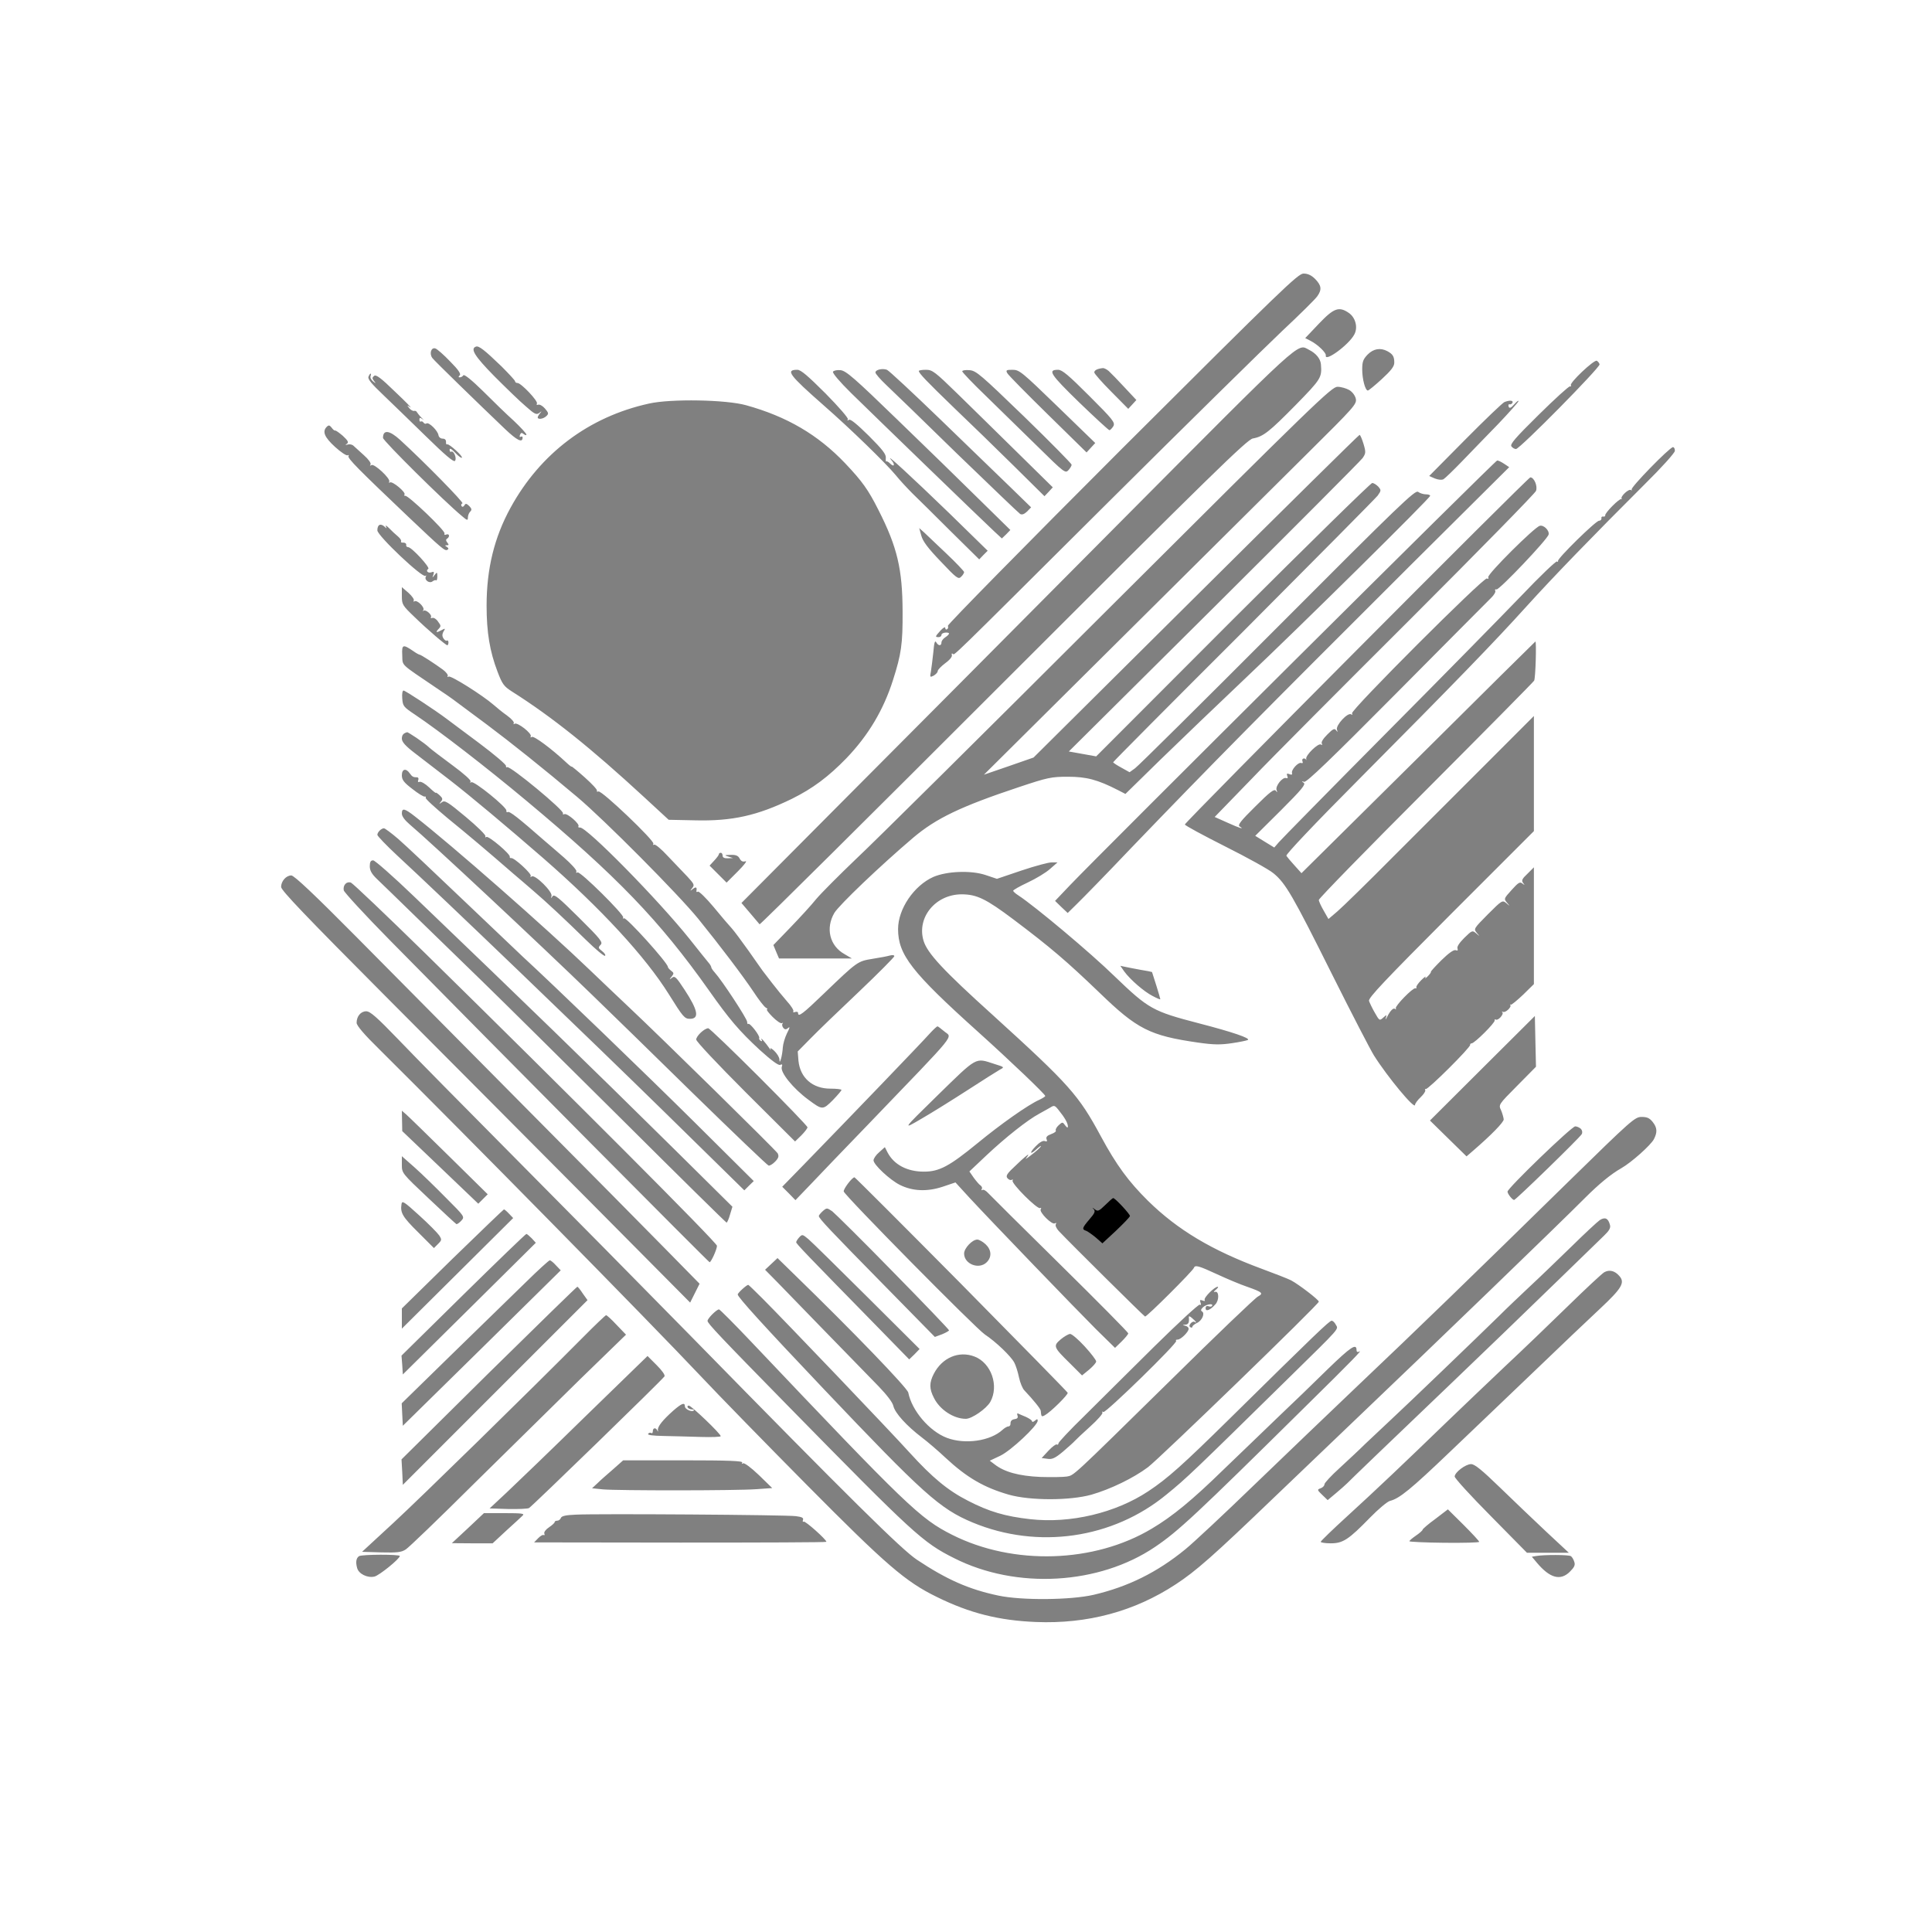 <svg width="50" height="50" viewBox="0 0 50 50" fill="none" xmlns="http://www.w3.org/2000/svg">
<rect x="0" y="0" width="50" height="50" fill="#808080" stroke="none"/>
<g clip-path="url(#clip0_52_6)">
<path d="M0 25V50H25H50V25V0H25H0V25ZM34.038 7.222C34.199 7.388 34.214 7.495 34.092 7.666C34.048 7.734 33.638 8.14 33.179 8.569C32.725 8.999 30.703 10.986 28.686 12.993C24.443 17.217 24.712 16.953 24.658 16.919C24.629 16.904 24.624 16.919 24.634 16.953C24.648 16.992 24.58 17.08 24.463 17.163C24.355 17.246 24.268 17.334 24.268 17.368C24.268 17.402 24.219 17.451 24.165 17.485C24.067 17.534 24.062 17.529 24.092 17.378C24.106 17.285 24.136 17.061 24.155 16.875C24.175 16.641 24.194 16.562 24.229 16.621C24.282 16.719 24.365 16.724 24.365 16.626C24.365 16.587 24.409 16.528 24.463 16.494C24.517 16.46 24.561 16.416 24.561 16.396C24.561 16.377 24.517 16.367 24.463 16.372C24.409 16.377 24.365 16.401 24.365 16.431C24.365 16.465 24.331 16.489 24.292 16.489C24.194 16.489 24.199 16.475 24.341 16.318C24.409 16.245 24.463 16.216 24.463 16.25C24.463 16.284 24.482 16.304 24.512 16.284C24.536 16.27 24.546 16.23 24.531 16.196C24.521 16.162 26.553 14.097 29.043 11.606C33.184 7.476 33.594 7.08 33.735 7.08C33.848 7.08 33.94 7.124 34.038 7.222ZM34.917 8.105C35.083 8.228 35.147 8.477 35.049 8.657C34.907 8.926 34.277 9.385 34.312 9.199C34.326 9.131 34.102 8.916 33.921 8.823L33.779 8.75L34.131 8.379C34.522 7.969 34.653 7.92 34.917 8.105ZM12.979 9.482C13.169 9.673 13.33 9.844 13.33 9.868C13.33 9.893 13.359 9.912 13.394 9.912C13.486 9.912 13.931 10.381 13.896 10.444C13.877 10.474 13.892 10.488 13.926 10.474C13.965 10.459 14.043 10.503 14.102 10.571C14.199 10.684 14.204 10.708 14.141 10.767C14.062 10.845 13.916 10.864 13.916 10.801C13.916 10.781 13.945 10.732 13.979 10.693C14.028 10.635 14.023 10.635 13.955 10.688C13.882 10.742 13.833 10.718 13.604 10.513C13.452 10.386 13.091 10.034 12.793 9.736C12.28 9.214 12.163 9.023 12.319 8.97C12.393 8.945 12.534 9.053 12.979 9.482ZM11.65 9.355C11.865 9.57 11.934 9.678 11.899 9.712C11.86 9.751 11.86 9.766 11.899 9.766C11.934 9.766 11.973 9.741 11.992 9.712C12.012 9.678 12.207 9.834 12.495 10.117C12.754 10.376 13.11 10.723 13.296 10.889C13.477 11.06 13.623 11.221 13.623 11.245C13.623 11.27 13.594 11.265 13.555 11.235C13.501 11.191 13.481 11.196 13.457 11.255C13.442 11.299 13.447 11.318 13.477 11.304C13.506 11.289 13.525 11.294 13.525 11.323C13.525 11.47 13.384 11.401 13.071 11.104C12.339 10.405 11.25 9.346 11.191 9.268C11.104 9.155 11.157 8.979 11.27 9.019C11.313 9.033 11.489 9.185 11.65 9.355ZM33.877 9.053C34.062 9.146 34.17 9.282 34.185 9.424C34.214 9.771 34.194 9.805 33.535 10.479C32.847 11.177 32.695 11.299 32.422 11.348C32.275 11.377 31.352 12.275 25.967 17.661C22.51 21.118 19.673 23.936 19.658 23.921C19.648 23.911 19.536 23.779 19.414 23.633L19.189 23.369L21.743 20.801C23.149 19.39 26.367 16.157 28.896 13.608C33.794 8.682 33.565 8.892 33.877 9.053ZM35.903 9.087C36.045 9.165 36.084 9.224 36.084 9.385C36.084 9.482 36.006 9.585 35.762 9.81C35.581 9.976 35.42 10.107 35.4 10.107C35.332 10.107 35.254 9.81 35.254 9.561C35.254 9.36 35.278 9.297 35.395 9.175C35.547 9.023 35.723 8.994 35.903 9.087ZM41.397 9.429C41.411 9.512 39.331 11.621 39.233 11.621C39.199 11.621 39.145 11.592 39.116 11.553C39.072 11.499 39.209 11.338 39.819 10.737C40.239 10.322 40.605 9.99 40.63 10C40.659 10.005 40.669 9.99 40.654 9.971C40.615 9.907 41.245 9.312 41.323 9.336C41.352 9.351 41.387 9.39 41.397 9.429ZM24.321 10.84C25.029 11.523 25.85 12.319 26.148 12.607L26.685 13.13L26.582 13.237C26.509 13.306 26.45 13.33 26.401 13.301C26.362 13.276 25.63 12.573 24.77 11.743C23.916 10.908 23.091 10.107 22.939 9.966C22.783 9.819 22.656 9.673 22.656 9.639C22.656 9.57 22.832 9.526 22.954 9.57C22.998 9.585 23.613 10.156 24.321 10.84ZM28.696 9.604C28.75 9.653 28.931 9.839 29.102 10.024L29.409 10.352L29.307 10.464L29.199 10.581L28.76 10.137C28.516 9.893 28.32 9.668 28.32 9.639C28.32 9.58 28.403 9.541 28.545 9.526C28.579 9.526 28.648 9.561 28.696 9.604ZM21.367 10.185C21.709 10.532 21.958 10.82 21.943 10.85C21.919 10.884 21.934 10.889 21.973 10.864C22.012 10.84 22.183 10.981 22.485 11.279C22.837 11.631 22.935 11.758 22.925 11.851C22.92 11.914 22.925 11.953 22.939 11.943C22.949 11.929 22.993 11.953 23.032 11.992C23.145 12.104 23.174 12.026 23.066 11.904C22.866 11.67 23.608 12.354 24.561 13.276L25.561 14.253L25.449 14.365L25.342 14.477L24.6 13.745C24.194 13.34 23.75 12.9 23.613 12.769C23.477 12.632 23.281 12.422 23.184 12.3C22.925 11.987 22.007 11.094 21.314 10.488C20.42 9.702 20.322 9.57 20.635 9.57C20.727 9.57 20.908 9.727 21.367 10.185ZM23.227 10.864C23.945 11.558 24.898 12.485 25.342 12.925L26.148 13.716L26.04 13.828L25.928 13.935L25.723 13.745C25.327 13.374 22.749 10.879 22.026 10.171C21.729 9.878 21.538 9.653 21.558 9.619C21.577 9.59 21.665 9.57 21.753 9.58C21.895 9.595 22.109 9.78 23.227 10.864ZM24.78 10.19C25.132 10.532 25.825 11.216 26.333 11.714L27.246 12.612L27.139 12.729L27.031 12.842L26.226 12.046C25.781 11.606 25.088 10.933 24.683 10.547C23.975 9.863 23.779 9.658 23.779 9.6C23.779 9.585 23.862 9.57 23.965 9.57C24.131 9.57 24.199 9.624 24.78 10.19ZM26.509 10.786C27.183 11.44 27.734 12.002 27.734 12.026C27.734 12.056 27.695 12.119 27.651 12.168C27.573 12.256 27.539 12.231 26.86 11.562C26.47 11.182 25.869 10.591 25.527 10.259C25.181 9.927 24.902 9.634 24.902 9.609C24.902 9.585 24.985 9.57 25.093 9.58C25.264 9.595 25.376 9.692 26.509 10.786ZM27.368 10.518L28.345 11.465L28.232 11.587L28.12 11.709L27.119 10.727C26.567 10.185 26.094 9.707 26.069 9.658C26.025 9.58 26.045 9.57 26.206 9.57C26.382 9.57 26.45 9.629 27.368 10.518ZM28.193 10.249C28.809 10.864 28.862 10.933 28.814 11.03C28.779 11.084 28.735 11.133 28.711 11.133C28.691 11.133 28.335 10.806 27.925 10.41C27.178 9.683 27.105 9.57 27.383 9.57C27.49 9.57 27.656 9.712 28.193 10.249ZM9.59 9.731C9.575 9.771 9.604 9.829 9.653 9.868C9.731 9.932 9.736 9.927 9.678 9.858C9.629 9.795 9.629 9.771 9.683 9.727C9.731 9.688 9.858 9.78 10.229 10.142C10.498 10.396 10.674 10.576 10.62 10.542C10.532 10.479 10.527 10.479 10.591 10.562C10.625 10.605 10.684 10.64 10.713 10.635C10.742 10.625 10.781 10.64 10.791 10.669C10.806 10.693 10.859 10.762 10.913 10.815C10.972 10.869 10.981 10.884 10.938 10.85C10.869 10.801 10.854 10.806 10.854 10.864C10.854 10.903 10.874 10.923 10.894 10.908C10.913 10.898 10.942 10.908 10.962 10.938C10.981 10.967 11.016 10.977 11.04 10.957C11.104 10.923 11.333 11.148 11.348 11.265C11.357 11.313 11.401 11.352 11.455 11.352C11.514 11.352 11.543 11.382 11.543 11.435C11.538 11.484 11.553 11.514 11.572 11.499C11.616 11.475 11.987 11.807 11.953 11.846C11.938 11.86 11.86 11.802 11.782 11.719C11.685 11.616 11.636 11.587 11.636 11.641C11.636 11.68 11.655 11.704 11.675 11.69C11.743 11.65 11.831 11.87 11.773 11.929C11.738 11.963 11.514 11.773 11.025 11.294C10.64 10.918 10.142 10.435 9.917 10.22C9.619 9.937 9.512 9.81 9.536 9.751C9.551 9.707 9.58 9.668 9.59 9.668C9.604 9.668 9.604 9.697 9.59 9.731ZM34.917 10.093C35 10.142 35.068 10.234 35.088 10.317C35.117 10.459 35.054 10.527 33.833 11.738C33.125 12.441 30.952 14.6 29.004 16.533L25.464 20.049L26.104 19.829L26.748 19.605L30.952 15.43C33.262 13.135 35.166 11.255 35.185 11.255C35.205 11.255 35.249 11.362 35.288 11.489C35.352 11.704 35.347 11.733 35.264 11.855C35.21 11.929 33.477 13.667 31.416 15.718L27.661 19.448L28.018 19.512L28.369 19.575L31.904 16.035C33.852 14.092 35.474 12.5 35.513 12.5C35.552 12.5 35.62 12.544 35.669 12.593C35.747 12.685 35.747 12.695 35.654 12.827C35.596 12.9 34.033 14.477 32.183 16.333C30.327 18.184 28.809 19.712 28.809 19.727C28.809 19.741 28.906 19.805 29.023 19.868L29.233 19.985L29.375 19.883C29.453 19.829 31.113 18.184 33.066 16.226C36.23 13.052 36.626 12.676 36.699 12.729C36.748 12.764 36.836 12.793 36.899 12.793C36.963 12.793 37.012 12.808 37.012 12.832C37.012 12.891 33.657 16.206 32.256 17.529C31.533 18.213 30.537 19.17 30.034 19.658L29.126 20.547L28.936 20.449C28.403 20.176 28.115 20.102 27.637 20.102C27.207 20.102 27.114 20.122 26.367 20.371C24.858 20.874 24.229 21.177 23.633 21.68C22.773 22.412 21.714 23.423 21.592 23.628C21.362 24.023 21.47 24.477 21.855 24.692L22.046 24.805H21.104H20.161L20.088 24.634L20.015 24.458L20.449 24.009C20.689 23.76 20.996 23.428 21.128 23.262C21.265 23.101 21.724 22.642 22.148 22.236C22.578 21.836 25.518 18.921 28.686 15.757C34.028 10.43 34.463 10.01 34.614 10.01C34.702 10.01 34.839 10.049 34.917 10.093ZM19.311 10.488C20.366 10.781 21.167 11.25 21.87 11.987C22.319 12.461 22.471 12.676 22.734 13.198C23.223 14.16 23.355 14.731 23.359 15.82C23.364 16.67 23.325 16.929 23.11 17.602C22.866 18.369 22.476 19.028 21.904 19.624C21.44 20.102 21.035 20.405 20.493 20.674C19.6 21.108 18.95 21.255 17.979 21.23L17.305 21.216L16.67 20.63C15.288 19.355 14.282 18.55 13.247 17.895C13.042 17.764 12.998 17.705 12.876 17.383C12.676 16.86 12.593 16.367 12.593 15.674C12.593 14.717 12.793 13.906 13.213 13.14C13.984 11.733 15.239 10.786 16.797 10.444C17.363 10.317 18.794 10.342 19.311 10.488ZM39.145 10.42C39.131 10.449 39.102 10.469 39.072 10.464C39.043 10.454 39.028 10.483 39.043 10.523C39.062 10.576 39.102 10.562 39.194 10.459C39.258 10.386 39.307 10.352 39.297 10.386C39.287 10.415 39.053 10.679 38.774 10.972C38.491 11.26 38.076 11.694 37.847 11.929C37.617 12.168 37.398 12.378 37.358 12.402C37.31 12.427 37.222 12.417 37.134 12.383L36.987 12.319L37.915 11.382C38.428 10.864 38.887 10.425 38.935 10.405C39.072 10.352 39.165 10.361 39.145 10.42ZM8.672 11.143C8.687 11.133 8.774 11.196 8.872 11.279C9.009 11.406 9.028 11.45 8.979 11.484C8.926 11.519 8.936 11.523 8.999 11.504C9.048 11.489 9.116 11.504 9.15 11.538C9.185 11.567 9.307 11.68 9.419 11.782C9.536 11.885 9.609 11.987 9.59 12.021C9.565 12.056 9.575 12.06 9.614 12.036C9.688 11.992 10.117 12.393 10.073 12.466C10.059 12.495 10.068 12.5 10.093 12.485C10.156 12.446 10.508 12.739 10.469 12.798C10.454 12.822 10.464 12.837 10.488 12.832C10.557 12.808 11.528 13.735 11.504 13.804C11.489 13.838 11.509 13.852 11.553 13.833C11.631 13.804 11.646 13.892 11.572 13.94C11.533 13.965 11.538 13.994 11.577 14.043C11.621 14.097 11.616 14.111 11.567 14.111C11.509 14.111 11.509 14.121 11.567 14.155C11.611 14.185 11.616 14.209 11.577 14.229C11.514 14.268 11.426 14.19 10.571 13.379C9.282 12.153 8.984 11.855 9.019 11.802C9.033 11.777 9.023 11.768 8.999 11.782C8.97 11.802 8.823 11.704 8.672 11.567C8.394 11.313 8.335 11.167 8.457 11.045C8.506 10.996 8.53 11.001 8.584 11.069C8.618 11.118 8.657 11.148 8.672 11.143ZM10.352 11.382C10.977 11.953 12.017 13.013 11.968 13.027C11.938 13.037 11.929 13.066 11.943 13.096C11.963 13.125 11.992 13.12 12.017 13.081C12.051 13.023 12.07 13.027 12.144 13.096C12.207 13.164 12.217 13.193 12.168 13.242C12.134 13.276 12.109 13.345 12.109 13.394C12.109 13.477 12.09 13.472 11.953 13.354C11.494 12.974 9.912 11.406 9.912 11.333C9.912 11.113 10.078 11.133 10.352 11.382ZM43.345 11.67C43.34 11.724 43.003 12.1 42.563 12.534C41.255 13.838 40.19 14.937 39.502 15.698C38.677 16.611 37.661 17.661 35.195 20.142C34.014 21.328 33.272 22.114 33.291 22.148C33.31 22.178 33.408 22.295 33.506 22.402L33.682 22.598L36.704 19.605C38.364 17.954 39.727 16.606 39.736 16.602C39.766 16.597 39.741 17.564 39.702 17.617C39.683 17.651 38.418 18.931 36.899 20.454C35.376 21.977 34.131 23.252 34.131 23.291C34.131 23.325 34.19 23.452 34.258 23.569L34.38 23.784L34.609 23.589C34.736 23.481 35.391 22.842 36.069 22.158C36.748 21.48 37.842 20.386 38.501 19.727L39.697 18.53V20.02V21.509L37.549 23.657C35.82 25.391 35.41 25.825 35.43 25.903C35.449 25.957 35.513 26.094 35.581 26.211C35.698 26.416 35.703 26.421 35.796 26.338C35.889 26.255 35.894 26.255 35.864 26.348C35.85 26.396 35.864 26.387 35.898 26.318C35.981 26.152 36.065 26.069 36.108 26.113C36.128 26.133 36.133 26.123 36.123 26.094C36.103 26.03 36.567 25.557 36.631 25.576C36.655 25.581 36.67 25.571 36.655 25.552C36.645 25.527 36.704 25.444 36.782 25.366C36.865 25.283 36.914 25.254 36.89 25.293C36.87 25.332 36.895 25.322 36.948 25.269C37.002 25.215 37.041 25.161 37.031 25.151C37.022 25.142 37.148 25.005 37.305 24.849C37.495 24.663 37.622 24.575 37.671 24.59C37.725 24.609 37.734 24.6 37.72 24.546C37.7 24.502 37.769 24.399 37.895 24.273C38.096 24.077 38.105 24.072 38.203 24.155C38.306 24.243 38.306 24.243 38.218 24.141C38.135 24.038 38.14 24.033 38.506 23.662C38.872 23.296 38.882 23.291 38.984 23.374C39.087 23.462 39.087 23.462 38.999 23.359C38.916 23.262 38.921 23.252 39.121 23.032C39.292 22.842 39.336 22.812 39.399 22.866C39.468 22.915 39.468 22.915 39.419 22.852C39.37 22.788 39.39 22.744 39.531 22.612L39.697 22.446V23.955V25.469L39.414 25.747C39.253 25.898 39.111 26.016 39.097 26.001C39.077 25.986 39.072 25.991 39.087 26.011C39.126 26.064 38.955 26.221 38.897 26.186C38.867 26.172 38.857 26.177 38.882 26.196C38.926 26.25 38.77 26.421 38.711 26.387C38.691 26.372 38.677 26.382 38.682 26.406C38.701 26.465 38.159 27.002 38.086 27.002C38.062 27.002 38.042 27.021 38.047 27.041C38.066 27.1 36.958 28.203 36.899 28.184C36.88 28.179 36.87 28.189 36.885 28.213C36.899 28.237 36.846 28.32 36.768 28.394C36.685 28.472 36.621 28.56 36.621 28.594C36.621 28.73 35.908 27.871 35.557 27.314C35.469 27.173 34.98 26.23 34.473 25.215C33.457 23.179 33.272 22.856 32.954 22.598C32.837 22.5 32.27 22.188 31.704 21.904C31.133 21.616 30.664 21.362 30.664 21.338C30.664 21.279 39.546 12.354 39.605 12.354C39.702 12.354 39.8 12.583 39.751 12.705C39.727 12.769 38.276 14.248 36.528 15.996C34.78 17.739 32.915 19.609 32.393 20.156L31.436 21.143L31.763 21.289C32.085 21.436 32.222 21.475 32.08 21.387C32.026 21.352 32.109 21.245 32.49 20.869C32.866 20.493 32.978 20.41 33.018 20.464C33.057 20.518 33.062 20.513 33.037 20.444C33.003 20.342 33.193 20.102 33.286 20.137C33.325 20.151 33.335 20.132 33.315 20.083C33.291 20.02 33.306 20.01 33.369 20.034C33.428 20.059 33.447 20.049 33.438 20.01C33.408 19.927 33.599 19.717 33.677 19.746C33.711 19.761 33.726 19.741 33.706 19.697C33.682 19.629 33.765 19.6 33.804 19.663C33.813 19.688 33.813 19.673 33.804 19.639C33.784 19.546 34.116 19.224 34.185 19.268C34.224 19.287 34.228 19.282 34.209 19.243C34.185 19.209 34.243 19.116 34.351 19.009C34.497 18.862 34.536 18.843 34.58 18.901C34.619 18.955 34.624 18.95 34.6 18.882C34.565 18.77 34.878 18.433 34.966 18.486C35.005 18.506 35.01 18.501 34.99 18.462C34.941 18.389 38.408 14.922 38.481 14.971C38.516 14.99 38.53 14.976 38.516 14.937C38.491 14.858 39.712 13.643 39.849 13.608C39.951 13.579 40.102 13.73 40.078 13.833C40.054 13.955 38.799 15.273 38.73 15.254C38.696 15.244 38.682 15.259 38.696 15.288C38.716 15.312 38.667 15.4 38.589 15.474C38.516 15.547 37.412 16.655 36.143 17.935C34.443 19.648 33.813 20.254 33.75 20.234C33.682 20.21 33.677 20.215 33.74 20.259C33.799 20.298 33.691 20.43 33.149 20.972L32.485 21.631L32.73 21.782L32.978 21.934L33.096 21.797C33.164 21.719 34.404 20.454 35.859 18.989C37.315 17.524 38.892 15.918 39.375 15.415C39.853 14.912 40.269 14.517 40.293 14.531C40.312 14.546 40.327 14.541 40.322 14.517C40.303 14.453 41.299 13.477 41.382 13.477C41.421 13.477 41.45 13.447 41.445 13.413C41.435 13.384 41.46 13.359 41.494 13.369C41.523 13.374 41.548 13.359 41.543 13.34C41.523 13.281 41.919 12.886 41.963 12.915C41.977 12.93 41.982 12.925 41.968 12.905C41.929 12.852 42.148 12.646 42.207 12.681C42.236 12.695 42.246 12.695 42.227 12.671C42.183 12.627 43.208 11.577 43.296 11.572C43.325 11.572 43.35 11.616 43.345 11.67ZM38.926 12.002L39.058 12.09L36.509 14.624C32.617 18.506 31.338 19.8 29.273 21.948C28.633 22.622 27.998 23.271 27.866 23.398L27.632 23.628L27.466 23.472L27.305 23.315L27.7 22.9C28.496 22.065 38.696 11.919 38.745 11.919C38.774 11.914 38.852 11.953 38.926 12.002ZM9.956 13.633C10.01 13.687 10.015 13.682 9.985 13.623C9.966 13.584 10.005 13.604 10.073 13.672C10.137 13.74 10.239 13.833 10.298 13.882C10.356 13.931 10.391 13.984 10.381 14.009C10.366 14.033 10.391 14.048 10.44 14.043C10.483 14.043 10.518 14.067 10.513 14.097C10.503 14.131 10.527 14.16 10.562 14.16C10.654 14.16 11.138 14.688 11.084 14.722C11.006 14.771 11.079 14.844 11.167 14.81C11.23 14.785 11.24 14.8 11.216 14.873C11.182 14.961 11.187 14.961 11.25 14.878C11.309 14.8 11.318 14.805 11.318 14.917C11.318 14.985 11.304 15.029 11.289 15.02C11.274 15.005 11.235 15.015 11.196 15.044C11.118 15.112 10.972 15.01 11.021 14.922C11.035 14.893 11.035 14.883 11.011 14.902C10.938 14.971 9.766 13.862 9.766 13.726C9.766 13.574 9.849 13.535 9.956 13.633ZM24.492 14.326C24.746 14.565 24.951 14.785 24.951 14.805C24.951 14.829 24.917 14.888 24.873 14.927C24.805 15 24.756 14.966 24.346 14.531C24.014 14.185 23.882 14.009 23.843 13.862L23.789 13.667L23.916 13.779C23.98 13.843 24.243 14.087 24.492 14.326ZM10.708 15.542C10.693 15.571 10.698 15.576 10.727 15.562C10.796 15.518 10.996 15.718 10.957 15.786C10.938 15.82 10.942 15.83 10.962 15.806C11.011 15.762 11.191 15.913 11.152 15.972C11.138 15.996 11.157 16.006 11.191 15.991C11.226 15.981 11.294 16.02 11.338 16.089C11.416 16.191 11.416 16.211 11.348 16.279C11.26 16.372 11.294 16.382 11.435 16.304C11.514 16.26 11.528 16.265 11.494 16.318C11.47 16.352 11.45 16.401 11.45 16.431C11.44 16.499 11.528 16.606 11.567 16.577C11.587 16.567 11.606 16.587 11.606 16.626C11.606 16.665 11.592 16.699 11.577 16.699C11.538 16.699 11.079 16.309 10.732 15.972C10.415 15.669 10.4 15.645 10.4 15.425V15.195L10.571 15.342C10.664 15.425 10.727 15.518 10.708 15.542ZM10.703 16.855C10.771 16.904 10.845 16.943 10.859 16.943C10.894 16.943 11.255 17.178 11.46 17.329C11.548 17.393 11.602 17.471 11.587 17.495C11.572 17.524 11.582 17.529 11.611 17.51C11.67 17.476 12.495 17.998 12.769 18.237C12.852 18.311 13.008 18.438 13.12 18.516C13.232 18.599 13.315 18.686 13.296 18.716C13.281 18.745 13.291 18.75 13.32 18.73C13.394 18.686 13.779 18.989 13.735 19.058C13.721 19.087 13.73 19.092 13.765 19.072C13.818 19.038 14.277 19.38 14.653 19.731C14.731 19.805 14.795 19.854 14.795 19.839C14.795 19.829 14.946 19.951 15.137 20.122C15.322 20.288 15.464 20.439 15.449 20.464C15.435 20.488 15.454 20.493 15.488 20.483C15.571 20.449 16.953 21.768 16.909 21.836C16.895 21.865 16.899 21.875 16.929 21.86C16.958 21.841 17.119 21.977 17.285 22.158C17.456 22.339 17.686 22.578 17.793 22.69C17.964 22.876 17.979 22.905 17.915 22.983C17.852 23.061 17.856 23.066 17.935 23.003C18.013 22.944 18.042 22.959 18.023 23.061C18.018 23.086 18.037 23.091 18.061 23.076C18.086 23.057 18.271 23.237 18.467 23.472C18.662 23.711 18.872 23.955 18.936 24.023C18.999 24.092 19.194 24.355 19.375 24.609C19.551 24.863 19.717 25.093 19.736 25.122C19.756 25.146 19.868 25.293 19.98 25.439C20.093 25.586 20.269 25.801 20.371 25.918C20.474 26.03 20.547 26.148 20.532 26.172C20.518 26.201 20.537 26.206 20.576 26.191C20.62 26.177 20.654 26.186 20.654 26.216C20.654 26.333 20.771 26.245 21.323 25.713C22.192 24.878 22.192 24.878 22.583 24.814C22.773 24.785 22.974 24.746 23.037 24.727C23.096 24.712 23.145 24.717 23.145 24.746C23.145 24.77 22.734 25.186 22.231 25.664C21.724 26.143 21.162 26.685 20.977 26.875L20.645 27.212L20.664 27.451C20.708 27.895 21.03 28.174 21.489 28.174C21.65 28.174 21.777 28.189 21.777 28.208C21.777 28.227 21.675 28.345 21.553 28.472C21.294 28.73 21.284 28.73 20.923 28.462C20.523 28.169 20.181 27.744 20.234 27.607C20.254 27.549 20.244 27.534 20.19 27.559C20.142 27.578 19.961 27.441 19.663 27.173C19.126 26.675 18.877 26.382 18.35 25.635C17.065 23.818 15.962 22.676 13.623 20.723C12.588 19.858 11.362 18.911 10.742 18.496C10.444 18.296 10.425 18.276 10.41 18.076C10.4 17.959 10.415 17.871 10.444 17.871C10.488 17.871 11.27 18.384 11.572 18.613C11.641 18.662 12.012 18.945 12.402 19.233C12.793 19.526 13.105 19.79 13.096 19.824C13.091 19.854 13.105 19.868 13.125 19.854C13.198 19.81 14.614 20.981 14.57 21.05C14.556 21.074 14.575 21.084 14.609 21.069C14.688 21.045 15.005 21.323 14.971 21.382C14.956 21.406 14.971 21.421 15.01 21.416C15.181 21.401 17.031 23.281 17.847 24.302C18.076 24.595 18.301 24.868 18.34 24.917C18.379 24.961 18.408 25.015 18.408 25.034C18.408 25.054 18.447 25.112 18.496 25.166C18.691 25.381 19.336 26.367 19.336 26.445C19.336 26.494 19.351 26.514 19.365 26.499C19.404 26.46 19.678 26.816 19.648 26.865C19.639 26.88 19.653 26.914 19.683 26.934C19.722 26.958 19.731 26.943 19.707 26.899C19.668 26.821 19.814 26.987 19.912 27.129C19.946 27.183 19.961 27.188 19.941 27.148C19.922 27.109 19.966 27.129 20.034 27.192C20.107 27.261 20.166 27.358 20.171 27.412C20.176 27.5 20.181 27.5 20.215 27.393C20.234 27.324 20.254 27.197 20.259 27.109C20.264 27.021 20.312 26.855 20.366 26.743C20.439 26.606 20.449 26.558 20.4 26.602C20.342 26.65 20.312 26.65 20.269 26.597C20.239 26.558 20.234 26.509 20.254 26.489C20.273 26.465 20.264 26.465 20.234 26.48C20.205 26.494 20.098 26.421 19.995 26.318C19.888 26.211 19.824 26.123 19.849 26.123C19.878 26.123 19.858 26.099 19.814 26.074C19.77 26.045 19.629 25.864 19.502 25.669C19.224 25.254 18.648 24.492 18.071 23.779C17.559 23.149 15.64 21.216 14.937 20.625C14.062 19.888 13.237 19.229 12.598 18.75C12.261 18.501 11.909 18.237 11.816 18.169C11.724 18.096 11.484 17.93 11.284 17.798C10.332 17.153 10.425 17.241 10.41 16.958C10.396 16.675 10.425 16.665 10.703 16.855ZM10.781 19.097C10.908 19.185 11.055 19.292 11.108 19.346C11.162 19.395 11.431 19.6 11.709 19.805C12.002 20.02 12.197 20.195 12.178 20.225C12.158 20.259 12.168 20.264 12.197 20.244C12.266 20.2 13.115 20.889 13.105 20.977C13.101 21.016 13.115 21.03 13.14 21.016C13.188 20.986 13.423 21.172 14.097 21.763C14.185 21.836 14.409 22.031 14.595 22.192C14.78 22.354 14.927 22.515 14.917 22.549C14.902 22.588 14.917 22.598 14.946 22.578C15.015 22.539 16.167 23.682 16.128 23.745C16.113 23.774 16.118 23.779 16.148 23.765C16.206 23.726 17.285 24.922 17.285 25.024C17.285 25.044 17.324 25.088 17.368 25.122C17.441 25.176 17.446 25.195 17.383 25.273C17.314 25.356 17.319 25.361 17.393 25.303C17.461 25.249 17.5 25.283 17.72 25.62C18.066 26.148 18.105 26.367 17.856 26.367C17.715 26.367 17.676 26.318 17.31 25.732C16.704 24.761 15.557 23.516 14.062 22.212C13.135 21.406 12.168 20.596 11.65 20.195C11.333 19.951 10.923 19.634 10.737 19.492C10.488 19.302 10.4 19.199 10.4 19.116C10.4 19.023 10.44 18.975 10.537 18.95C10.547 18.945 10.654 19.014 10.781 19.097ZM10.605 20.015C10.669 20.102 10.693 20.117 10.796 20.117C10.825 20.117 10.84 20.151 10.825 20.186C10.806 20.234 10.82 20.249 10.859 20.234C10.894 20.22 11.006 20.283 11.104 20.376C11.201 20.469 11.279 20.532 11.279 20.518C11.279 20.503 11.323 20.532 11.377 20.581C11.455 20.654 11.465 20.684 11.411 20.747C11.357 20.815 11.362 20.815 11.435 20.762C11.509 20.703 11.582 20.747 12.056 21.143C12.354 21.392 12.583 21.616 12.563 21.645C12.549 21.67 12.559 21.68 12.588 21.66C12.646 21.626 13.213 22.105 13.193 22.173C13.188 22.197 13.203 22.212 13.227 22.207C13.296 22.183 13.77 22.617 13.735 22.671C13.716 22.7 13.73 22.705 13.765 22.681C13.852 22.632 14.307 23.081 14.273 23.189C14.253 23.257 14.258 23.257 14.302 23.193C14.346 23.135 14.463 23.232 14.985 23.75C15.552 24.311 15.61 24.39 15.542 24.453C15.479 24.521 15.479 24.536 15.581 24.614C15.645 24.663 15.679 24.717 15.659 24.736C15.64 24.756 15.42 24.575 15.171 24.331C14.634 23.804 14.126 23.33 13.794 23.047C13.662 22.93 13.428 22.734 13.281 22.607C12.612 22.026 12.134 21.621 11.582 21.172C11.26 20.903 11.001 20.669 11.016 20.645C11.03 20.62 11.021 20.61 10.991 20.615C10.967 20.625 10.82 20.537 10.674 20.42C10.449 20.249 10.4 20.181 10.4 20.064C10.4 19.898 10.508 19.873 10.605 20.015ZM10.737 21.128C11.685 21.865 14.126 24.009 15.259 25.098C15.581 25.405 16.03 25.835 16.26 26.05C17.158 26.895 20.078 29.766 20.127 29.849C20.161 29.922 20.151 29.966 20.064 30.059C20 30.127 19.922 30.171 19.893 30.166C19.858 30.156 18.98 29.316 17.935 28.296C16.895 27.275 15.713 26.123 15.308 25.732C13.97 24.434 11.128 21.777 10.605 21.338C10.479 21.23 10.4 21.128 10.4 21.055C10.4 20.903 10.469 20.918 10.737 21.128ZM10.303 21.709C10.479 21.86 11.245 22.583 12.007 23.311C12.769 24.038 13.452 24.688 13.521 24.751C14.292 25.459 16.748 27.827 17.969 29.038L19.507 30.566L19.385 30.684L19.263 30.806L17.212 28.794C15.269 26.89 11.426 23.198 10.288 22.148C10 21.88 9.766 21.636 9.766 21.606C9.766 21.538 9.868 21.436 9.937 21.436C9.961 21.436 10.127 21.558 10.303 21.709ZM18.701 22.144C18.701 22.192 18.745 22.217 18.838 22.212L18.97 22.207L18.848 22.168C18.74 22.134 18.745 22.129 18.906 22.124C19.043 22.119 19.102 22.144 19.141 22.217C19.18 22.29 19.224 22.31 19.292 22.29C19.346 22.27 19.263 22.383 19.097 22.549L18.804 22.842L18.584 22.622L18.364 22.402L18.481 22.275C18.55 22.202 18.604 22.129 18.604 22.109C18.604 22.085 18.628 22.07 18.652 22.07C18.682 22.07 18.701 22.105 18.701 22.144ZM10.718 23.203C13.672 26.035 15.161 27.48 17.471 29.761L18.955 31.23L18.892 31.436C18.862 31.548 18.818 31.641 18.804 31.641C18.789 31.641 17.578 30.449 16.113 28.989C14.648 27.534 13.023 25.923 12.5 25.415C11.977 24.907 11.187 24.136 10.742 23.706C10.303 23.276 9.858 22.847 9.756 22.749C9.619 22.617 9.57 22.529 9.57 22.417C9.57 22.305 9.595 22.266 9.658 22.266C9.702 22.266 10.181 22.686 10.718 23.203ZM27.173 22.49C27.07 22.583 26.811 22.739 26.602 22.837C26.392 22.935 26.221 23.032 26.221 23.052C26.221 23.071 26.279 23.125 26.357 23.174C26.782 23.452 28.218 24.653 28.848 25.269C29.727 26.113 29.829 26.172 31.03 26.484C31.899 26.709 32.368 26.87 32.295 26.914C32.27 26.929 32.085 26.968 31.885 26.997C31.592 27.041 31.416 27.041 31.006 26.982C29.756 26.802 29.429 26.636 28.447 25.684C27.607 24.878 27.192 24.521 26.226 23.794C25.518 23.262 25.278 23.145 24.883 23.145C24.209 23.149 23.721 23.745 23.901 24.346C23.999 24.668 24.404 25.107 25.703 26.279C27.681 28.076 27.915 28.34 28.491 29.409C28.892 30.151 29.204 30.576 29.712 31.079C30.479 31.831 31.362 32.358 32.656 32.837C32.988 32.959 33.325 33.091 33.413 33.135C33.613 33.242 34.131 33.638 34.131 33.687C34.131 33.755 30.02 37.734 29.712 37.969C29.336 38.252 28.74 38.54 28.247 38.682C27.69 38.838 26.66 38.838 26.108 38.682C25.464 38.496 25.024 38.242 24.468 37.725C24.292 37.559 24.014 37.319 23.852 37.197C23.462 36.899 23.164 36.572 23.12 36.387C23.101 36.294 22.954 36.103 22.739 35.879C21.895 35.015 20.415 33.491 20.122 33.188L19.8 32.861L19.961 32.71L20.122 32.559L20.542 32.969C22.075 34.458 23.481 35.918 23.506 36.04C23.599 36.509 24.053 37.041 24.507 37.212C24.976 37.388 25.63 37.295 25.947 37.002C26.001 36.953 26.069 36.914 26.104 36.914C26.133 36.914 26.157 36.875 26.152 36.831C26.152 36.777 26.186 36.738 26.255 36.728C26.328 36.719 26.352 36.69 26.333 36.636C26.318 36.592 26.323 36.567 26.348 36.582C26.372 36.592 26.465 36.636 26.553 36.67C26.636 36.709 26.709 36.758 26.709 36.782C26.709 36.807 26.743 36.802 26.782 36.768C26.841 36.719 26.855 36.719 26.855 36.768C26.855 36.895 26.157 37.549 25.884 37.676L25.615 37.803L25.737 37.895C25.991 38.096 26.372 38.198 26.919 38.223C27.207 38.232 27.515 38.227 27.607 38.213C27.803 38.174 27.69 38.281 30.298 35.718C31.47 34.56 32.485 33.589 32.554 33.555C32.705 33.472 32.676 33.442 32.275 33.301C32.1 33.242 31.753 33.096 31.499 32.978C31.025 32.759 30.928 32.73 30.898 32.812C30.869 32.895 29.673 34.087 29.634 34.072C29.6 34.058 27.72 32.197 27.402 31.86C27.339 31.792 27.305 31.714 27.324 31.685C27.344 31.645 27.339 31.641 27.3 31.66C27.227 31.709 26.885 31.367 26.934 31.294C26.953 31.26 26.948 31.25 26.919 31.265C26.851 31.309 26.162 30.62 26.206 30.552C26.221 30.527 26.211 30.518 26.186 30.532C26.157 30.552 26.108 30.532 26.074 30.493C26.02 30.43 26.06 30.371 26.314 30.137C26.475 29.98 26.611 29.868 26.611 29.883C26.611 29.898 26.582 29.941 26.553 29.98C26.519 30.015 26.582 29.976 26.694 29.888C26.811 29.8 26.919 29.702 26.934 29.673C26.953 29.639 26.914 29.663 26.846 29.722C26.66 29.898 26.621 29.854 26.802 29.668C26.904 29.561 26.992 29.512 27.041 29.531C27.095 29.551 27.109 29.536 27.085 29.482C27.065 29.424 27.1 29.39 27.202 29.351C27.285 29.321 27.339 29.282 27.324 29.258C27.31 29.233 27.344 29.17 27.398 29.121C27.495 29.033 27.5 29.033 27.568 29.126C27.617 29.189 27.637 29.199 27.637 29.145C27.632 29.062 27.554 28.921 27.402 28.735C27.3 28.604 27.28 28.599 27.183 28.662C27.124 28.696 26.992 28.77 26.895 28.823C26.592 28.984 26.016 29.443 25.537 29.893L25.088 30.317L25.2 30.479C25.264 30.566 25.342 30.659 25.376 30.679C25.41 30.703 25.425 30.742 25.41 30.771C25.391 30.801 25.395 30.811 25.425 30.796C25.449 30.776 25.518 30.815 25.571 30.874C25.625 30.933 26.46 31.763 27.432 32.72C28.403 33.677 29.199 34.482 29.199 34.507C29.199 34.531 29.121 34.624 29.028 34.717L28.857 34.883L28.364 34.399C27.847 33.882 25.718 31.675 25.093 31.001L24.727 30.601L24.395 30.713C23.994 30.845 23.618 30.83 23.286 30.664C23.032 30.537 22.607 30.142 22.607 30.029C22.607 29.985 22.671 29.888 22.754 29.819L22.9 29.688L22.969 29.824C23.135 30.142 23.477 30.322 23.911 30.322C24.311 30.322 24.57 30.181 25.293 29.59C25.898 29.092 26.611 28.589 26.899 28.462C26.982 28.423 27.051 28.379 27.051 28.364C27.051 28.32 26.152 27.461 25.317 26.709C23.589 25.156 23.242 24.707 23.242 24.043C23.242 23.525 23.652 22.92 24.155 22.695C24.507 22.544 25.132 22.52 25.508 22.646L25.801 22.744L26.436 22.529C26.787 22.412 27.144 22.314 27.222 22.319H27.368L27.173 22.49ZM9.229 24.253C10.102 25.132 12.056 27.105 13.574 28.638C15.093 30.166 16.733 31.826 17.222 32.324L18.105 33.223L17.983 33.467L17.861 33.711L15.269 31.099C13.843 29.663 11.46 27.27 9.976 25.781C7.91 23.706 7.275 23.042 7.275 22.954C7.275 22.803 7.407 22.656 7.539 22.656C7.612 22.656 8.14 23.154 9.229 24.253ZM10.996 24.663C14.692 28.291 18.555 32.158 18.555 32.241C18.555 32.334 18.403 32.666 18.364 32.666C18.34 32.666 12.93 27.217 10.083 24.326C9.438 23.672 8.906 23.091 8.896 23.042C8.872 22.905 8.97 22.803 9.082 22.842C9.131 22.861 9.995 23.682 10.996 24.663ZM29.512 25.098C29.673 25.122 29.805 25.151 29.814 25.156C29.824 25.176 30.029 25.83 30.029 25.859C30.029 25.874 29.941 25.835 29.829 25.776C29.609 25.664 29.248 25.352 29.092 25.137L28.994 24.995L29.111 25.02C29.17 25.034 29.355 25.068 29.512 25.098ZM10.298 26.89C10.679 27.29 12.051 28.682 13.345 29.985C14.639 31.289 16.675 33.35 17.871 34.57C22.041 38.828 23.34 40.107 23.73 40.366C24.502 40.879 25.073 41.133 25.84 41.294C26.44 41.421 27.705 41.411 28.301 41.274C29.194 41.065 29.946 40.693 30.674 40.098C30.879 39.932 31.689 39.175 32.476 38.413C33.267 37.651 34.419 36.548 35.034 35.962C36.773 34.312 38.076 33.047 40.596 30.576C42.227 28.98 42.31 28.906 42.485 28.906C42.627 28.906 42.69 28.936 42.769 29.033C42.891 29.185 42.895 29.302 42.803 29.482C42.72 29.639 42.222 30.083 41.958 30.234C41.69 30.386 41.382 30.64 41.016 31.006C40.332 31.694 37.036 34.873 35.254 36.572C34.731 37.07 33.716 38.042 32.993 38.735C31.392 40.273 30.952 40.659 30.43 41.001C29.36 41.704 28.145 42.031 26.807 41.977C25.85 41.938 25.093 41.748 24.243 41.328C23.433 40.933 22.93 40.498 20.874 38.423C19.824 37.363 18.594 36.103 18.14 35.62C16.777 34.175 12.041 29.365 9.829 27.168C9.429 26.777 9.229 26.543 9.229 26.47C9.229 26.304 9.336 26.172 9.478 26.172C9.58 26.172 9.751 26.323 10.298 26.89ZM39.263 28.101C38.779 28.589 38.779 28.589 38.848 28.735C38.882 28.814 38.911 28.921 38.916 28.97C38.916 29.043 38.599 29.37 38.13 29.775L37.954 29.927L37.48 29.463L37.007 28.999L38.364 27.646L39.722 26.294L39.736 26.948L39.751 27.607L39.263 28.101ZM24.429 26.685C24.644 26.875 24.854 26.616 22.49 29.077C21.841 29.746 21.152 30.469 20.952 30.679L20.586 31.06L20.415 30.884L20.244 30.713L20.801 30.142C22.017 28.892 23.867 26.968 24.043 26.768C24.145 26.655 24.243 26.562 24.263 26.562C24.277 26.562 24.351 26.621 24.429 26.685ZM19.639 27.866C20.332 28.56 20.898 29.145 20.898 29.175C20.898 29.199 20.825 29.297 20.737 29.385L20.576 29.541L19.297 28.267C18.56 27.529 18.018 26.953 18.018 26.904C18.018 26.811 18.232 26.611 18.33 26.611C18.359 26.611 18.95 27.178 19.639 27.866ZM25.732 27.534C25.996 27.617 26.001 27.617 25.879 27.681C25.811 27.72 25.43 27.959 25.024 28.223C24.624 28.481 24.097 28.809 23.852 28.95C23.345 29.248 23.345 29.248 24.243 28.369C25.308 27.329 25.23 27.373 25.732 27.534ZM11.616 29.917L12.622 30.908L12.5 31.03L12.378 31.152L11.392 30.21L10.41 29.273L10.405 29.009L10.4 28.745L10.508 28.838C10.566 28.887 11.065 29.375 11.616 29.917ZM40.918 29.219C40.952 29.263 40.957 29.316 40.933 29.355C40.864 29.463 39.228 31.055 39.185 31.055C39.141 31.055 39.019 30.903 39.014 30.84C39.014 30.752 40.674 29.15 40.767 29.15C40.815 29.15 40.884 29.185 40.918 29.219ZM11.543 31.001C12.026 31.484 12.031 31.489 11.938 31.592C11.89 31.645 11.831 31.685 11.812 31.68C11.792 31.67 11.47 31.372 11.089 31.011C10.4 30.361 10.4 30.361 10.4 30.142V29.922L10.732 30.215C10.913 30.376 11.279 30.732 11.543 31.001ZM24.878 33.232C26.382 34.756 27.622 36.02 27.632 36.045C27.646 36.094 27.192 36.543 27.041 36.626C26.953 36.675 26.948 36.665 26.934 36.509C26.929 36.46 26.758 36.245 26.509 35.981C26.465 35.938 26.401 35.786 26.372 35.649C26.343 35.508 26.289 35.337 26.25 35.264C26.162 35.098 25.776 34.727 25.488 34.536C25.254 34.38 21.86 30.942 21.836 30.835C21.821 30.776 22.051 30.469 22.114 30.469C22.129 30.469 23.374 31.714 24.878 33.232ZM11.367 31.973C11.435 32.08 11.435 32.095 11.338 32.192L11.23 32.3L10.82 31.89C10.415 31.489 10.356 31.387 10.391 31.162C10.405 31.064 10.454 31.094 10.85 31.455C11.094 31.675 11.323 31.909 11.367 31.973ZM23.115 32.92C23.911 33.73 24.561 34.409 24.561 34.429C24.561 34.443 24.477 34.492 24.38 34.531L24.194 34.6L22.871 33.252C21.489 31.846 21.191 31.533 21.191 31.47C21.191 31.45 21.24 31.392 21.294 31.343C21.396 31.255 21.401 31.255 21.538 31.348C21.611 31.406 22.324 32.109 23.115 32.92ZM13.174 31.411L13.281 31.523L11.841 32.954L10.4 34.385V34.121V33.862L11.704 32.583C12.427 31.88 13.027 31.304 13.042 31.299C13.057 31.299 13.115 31.348 13.174 31.411ZM41.665 31.699C41.69 31.777 41.645 31.851 41.514 31.977C41.411 32.075 40.879 32.593 40.332 33.125C39.219 34.204 38.579 34.824 37.593 35.767C35.908 37.378 34.937 38.31 34.868 38.384C34.824 38.428 34.692 38.545 34.575 38.643L34.36 38.823L34.219 38.687C34.087 38.56 34.082 38.55 34.18 38.516C34.233 38.496 34.277 38.452 34.277 38.413C34.277 38.379 34.448 38.193 34.658 38.003C34.863 37.812 35.171 37.529 35.332 37.368C35.498 37.212 35.796 36.934 35.991 36.748C36.387 36.382 38.232 34.609 38.794 34.058C38.984 33.867 39.351 33.52 39.605 33.281C39.858 33.047 40.337 32.583 40.674 32.256C41.011 31.924 41.338 31.621 41.401 31.577C41.538 31.489 41.621 31.528 41.665 31.699ZM13.76 32.046L13.867 32.163L12.148 33.867L10.425 35.571L10.41 35.327L10.391 35.083L11.992 33.506C12.871 32.642 13.604 31.934 13.623 31.934C13.638 31.934 13.701 31.987 13.76 32.046ZM22.441 33.56L23.799 34.912L23.667 35.049L23.53 35.181L22.695 34.326C20.859 32.451 20.605 32.188 20.605 32.148C20.605 32.129 20.64 32.07 20.684 32.022C20.762 31.939 20.771 31.943 20.923 32.07C21.011 32.144 21.689 32.812 22.441 33.56ZM25.508 32.202C25.659 32.344 25.674 32.529 25.537 32.666C25.337 32.866 24.951 32.715 24.951 32.441C24.951 32.305 25.161 32.08 25.293 32.08C25.337 32.08 25.435 32.134 25.508 32.202ZM14.39 32.749L14.512 32.876L12.471 34.888L10.425 36.899L10.41 36.606L10.396 36.318L11.704 35.039C12.422 34.341 13.276 33.506 13.599 33.193C13.921 32.876 14.204 32.617 14.229 32.617C14.253 32.617 14.326 32.676 14.39 32.749ZM41.909 33.023C42.06 33.193 41.973 33.34 41.416 33.862C41.128 34.131 40.366 34.853 39.722 35.474C39.077 36.089 38.086 37.041 37.52 37.578C36.514 38.54 36.216 38.784 35.972 38.843C35.903 38.862 35.674 39.053 35.464 39.268C34.898 39.849 34.756 39.941 34.438 39.941C34.297 39.941 34.18 39.922 34.18 39.902C34.18 39.883 34.492 39.58 34.873 39.233C35.605 38.565 36.352 37.856 37.451 36.792C37.812 36.445 38.481 35.806 38.935 35.376C39.395 34.946 40.137 34.233 40.591 33.789C41.045 33.345 41.46 32.959 41.519 32.925C41.65 32.852 41.792 32.886 41.909 33.023ZM19.736 33.608C20.312 34.185 23.042 37.041 23.54 37.593C24.131 38.242 24.531 38.574 25.049 38.838C25.596 39.121 26.011 39.243 26.66 39.316C27.7 39.434 28.872 39.155 29.717 38.594C30.22 38.262 30.62 37.9 31.811 36.728C34.019 34.551 34.404 34.18 34.463 34.18C34.492 34.18 34.541 34.224 34.57 34.282C34.639 34.409 34.722 34.316 33.374 35.64C30.869 38.101 30.713 38.252 30.19 38.677C28.799 39.824 26.86 40.102 25.176 39.404C24.321 39.048 23.896 38.662 21.309 35.938C19.766 34.312 19.092 33.569 19.092 33.501C19.092 33.462 19.321 33.252 19.365 33.252C19.375 33.252 19.541 33.413 19.736 33.608ZM15.083 33.477L15.205 33.648L12.812 36.04L10.425 38.428L10.41 38.101L10.391 37.769L12.651 35.532C13.896 34.307 14.927 33.301 14.941 33.301C14.956 33.301 15.02 33.379 15.083 33.477ZM31.465 33.379C31.406 33.428 31.401 33.447 31.445 33.433C31.548 33.403 31.558 33.643 31.455 33.755C31.323 33.906 31.201 33.955 31.201 33.857C31.201 33.809 31.226 33.789 31.274 33.804C31.314 33.823 31.357 33.818 31.367 33.794C31.411 33.726 31.226 33.75 31.138 33.828C31.079 33.882 31.069 33.916 31.108 33.94C31.191 33.989 31.108 34.18 30.977 34.238C30.913 34.268 30.859 34.312 30.859 34.336C30.859 34.36 30.835 34.365 30.811 34.351C30.771 34.326 30.776 34.297 30.815 34.248C30.845 34.214 30.889 34.194 30.913 34.209C30.991 34.258 30.957 34.204 30.855 34.116C30.791 34.058 30.762 34.053 30.767 34.092C30.781 34.224 30.757 34.277 30.679 34.282C30.596 34.287 30.596 34.292 30.679 34.312C30.723 34.321 30.762 34.355 30.762 34.39C30.762 34.468 30.561 34.668 30.479 34.668C30.435 34.668 30.42 34.683 30.439 34.702C30.488 34.751 28.613 36.577 28.555 36.543C28.525 36.523 28.516 36.528 28.53 36.558C28.55 36.582 28.403 36.748 28.213 36.919C28.023 37.09 27.842 37.261 27.812 37.295C27.783 37.329 27.646 37.451 27.51 37.568C27.305 37.739 27.227 37.773 27.109 37.754L26.958 37.734L27.134 37.544C27.231 37.441 27.329 37.368 27.349 37.383C27.373 37.398 27.393 37.383 27.393 37.353C27.393 37.324 27.695 37.002 28.066 36.641C28.433 36.274 29.243 35.474 29.868 34.853C30.493 34.238 31.025 33.745 31.05 33.765C31.084 33.784 31.089 33.765 31.069 33.711C31.045 33.643 31.055 33.633 31.123 33.657C31.172 33.677 31.196 33.672 31.177 33.643C31.143 33.589 31.431 33.301 31.514 33.301C31.538 33.301 31.519 33.335 31.465 33.379ZM19.443 34.727C23.481 38.984 23.809 39.302 24.644 39.722C26.226 40.518 28.32 40.454 29.81 39.56C30.337 39.248 30.855 38.823 31.655 38.042C32.09 37.622 32.734 37.007 33.081 36.67C33.433 36.338 34.009 35.781 34.36 35.435C34.961 34.853 35.107 34.756 35.107 34.941C35.107 34.985 35.132 35 35.171 34.98C35.283 34.912 35.024 35.181 33.789 36.397C30.938 39.214 30.498 39.624 29.893 40.034C28.442 41.016 26.304 41.138 24.697 40.327C23.877 39.917 23.648 39.702 20.386 36.377C18.633 34.59 18.311 34.248 18.311 34.185C18.311 34.121 18.545 33.887 18.608 33.887C18.628 33.887 19.004 34.263 19.443 34.727ZM15.957 34.287L16.201 34.541L15.02 35.688C14.375 36.323 13.125 37.554 12.241 38.423C11.362 39.297 10.581 40.049 10.503 40.098C10.386 40.176 10.278 40.185 9.868 40.176L9.37 40.161L10.19 39.404C10.933 38.716 13.687 36.02 15.083 34.614C15.396 34.297 15.664 34.043 15.684 34.038C15.703 34.033 15.825 34.145 15.957 34.287ZM28.071 34.844C28.237 35.024 28.369 35.2 28.369 35.234C28.369 35.269 28.286 35.361 28.189 35.444L28.003 35.596L27.695 35.288C27.261 34.863 27.251 34.834 27.451 34.663C27.539 34.59 27.646 34.526 27.695 34.522C27.739 34.522 27.91 34.668 28.071 34.844ZM25.22 35.107C25.654 35.273 25.859 35.864 25.63 36.279C25.527 36.46 25.151 36.719 24.995 36.719C24.683 36.719 24.321 36.484 24.17 36.177C24.048 35.942 24.048 35.786 24.165 35.557C24.38 35.137 24.814 34.951 25.22 35.107ZM17.197 35.62C17.148 35.703 13.774 38.98 13.691 39.028C13.657 39.048 13.413 39.058 13.149 39.053L12.671 39.038L13.11 38.628C13.35 38.403 14.273 37.515 15.151 36.655L16.758 35.093L16.992 35.327C17.134 35.469 17.217 35.586 17.197 35.62ZM17.725 36.397C17.725 36.47 17.905 36.553 17.954 36.504C17.974 36.489 17.949 36.475 17.905 36.475C17.861 36.475 17.812 36.45 17.798 36.426C17.783 36.397 17.793 36.377 17.827 36.377C17.891 36.377 18.652 37.105 18.652 37.168C18.652 37.188 18.418 37.197 18.13 37.188C17.837 37.178 17.407 37.168 17.173 37.163C16.895 37.158 16.753 37.139 16.773 37.109C16.792 37.08 16.826 37.07 16.851 37.085C16.875 37.105 16.895 37.08 16.895 37.041C16.895 36.948 16.973 36.938 17.012 37.022C17.026 37.06 17.036 37.056 17.026 37.012C17.017 36.919 17.144 36.758 17.422 36.509C17.642 36.318 17.725 36.284 17.725 36.397ZM19.209 37.852C19.189 37.886 19.194 37.891 19.229 37.871C19.263 37.852 19.429 37.974 19.639 38.174L19.985 38.511L19.575 38.54C19.058 38.579 15.986 38.579 15.605 38.545L15.322 38.516L15.459 38.389C15.532 38.315 15.718 38.154 15.864 38.027L16.128 37.793H17.686C18.852 37.793 19.233 37.808 19.209 37.852ZM38.813 38.491C39.15 38.818 39.692 39.336 40.015 39.639L40.601 40.185H40.059H39.517L38.584 39.238C38.066 38.716 37.647 38.257 37.647 38.213C37.647 38.105 37.93 37.891 38.071 37.891C38.164 37.891 38.35 38.042 38.813 38.491ZM38.281 39.902C38.281 39.922 37.876 39.932 37.378 39.927C36.88 39.922 36.475 39.902 36.475 39.888C36.475 39.868 36.553 39.805 36.645 39.741C36.738 39.678 36.816 39.609 36.816 39.59C36.816 39.57 36.963 39.443 37.144 39.312L37.471 39.062L37.876 39.463C38.101 39.688 38.281 39.883 38.281 39.902ZM13.525 39.224C13.486 39.263 13.296 39.438 13.101 39.614L12.749 39.941H12.222L11.694 39.937L12.109 39.551L12.524 39.16H13.062C13.511 39.16 13.584 39.17 13.525 39.224ZM20.596 39.238C20.757 39.258 20.801 39.282 20.781 39.336C20.767 39.375 20.776 39.395 20.801 39.38C20.84 39.355 21.387 39.844 21.387 39.902C21.387 39.917 19.688 39.922 17.607 39.922L13.823 39.917L13.926 39.81C13.984 39.751 14.048 39.712 14.067 39.727C14.092 39.741 14.102 39.722 14.087 39.688C14.072 39.653 14.126 39.58 14.209 39.526C14.287 39.473 14.355 39.414 14.355 39.39C14.355 39.37 14.385 39.355 14.424 39.355C14.463 39.355 14.502 39.321 14.517 39.282C14.536 39.233 14.648 39.209 14.902 39.199C15.454 39.17 20.361 39.204 20.596 39.238ZM10.347 40.269C10.342 40.347 9.814 40.772 9.692 40.801C9.512 40.845 9.282 40.732 9.243 40.581C9.199 40.425 9.219 40.322 9.292 40.273C9.37 40.225 10.352 40.225 10.347 40.269ZM40.654 40.273C40.684 40.293 40.723 40.356 40.742 40.42C40.772 40.503 40.742 40.562 40.63 40.674C40.386 40.918 40.112 40.845 39.775 40.444L39.644 40.288L39.756 40.269C39.951 40.234 40.596 40.234 40.654 40.273Z" fill="white"/>
<path d="M28.603 31.186C28.442 31.343 28.413 31.357 28.335 31.299C28.267 31.245 28.257 31.245 28.306 31.294C28.354 31.348 28.33 31.401 28.193 31.558C28.003 31.782 27.993 31.816 28.115 31.855C28.159 31.875 28.271 31.953 28.364 32.031L28.53 32.178L28.882 31.851C29.077 31.665 29.238 31.499 29.243 31.47C29.248 31.426 28.862 31.006 28.808 31.006C28.794 31.006 28.701 31.089 28.603 31.186Z" fill="black"/>
</g>
<defs>
<clipPath id="clip0_52_6">
<rect width="50" height="50" fill="white"/>
</clipPath>
</defs>
</svg>
